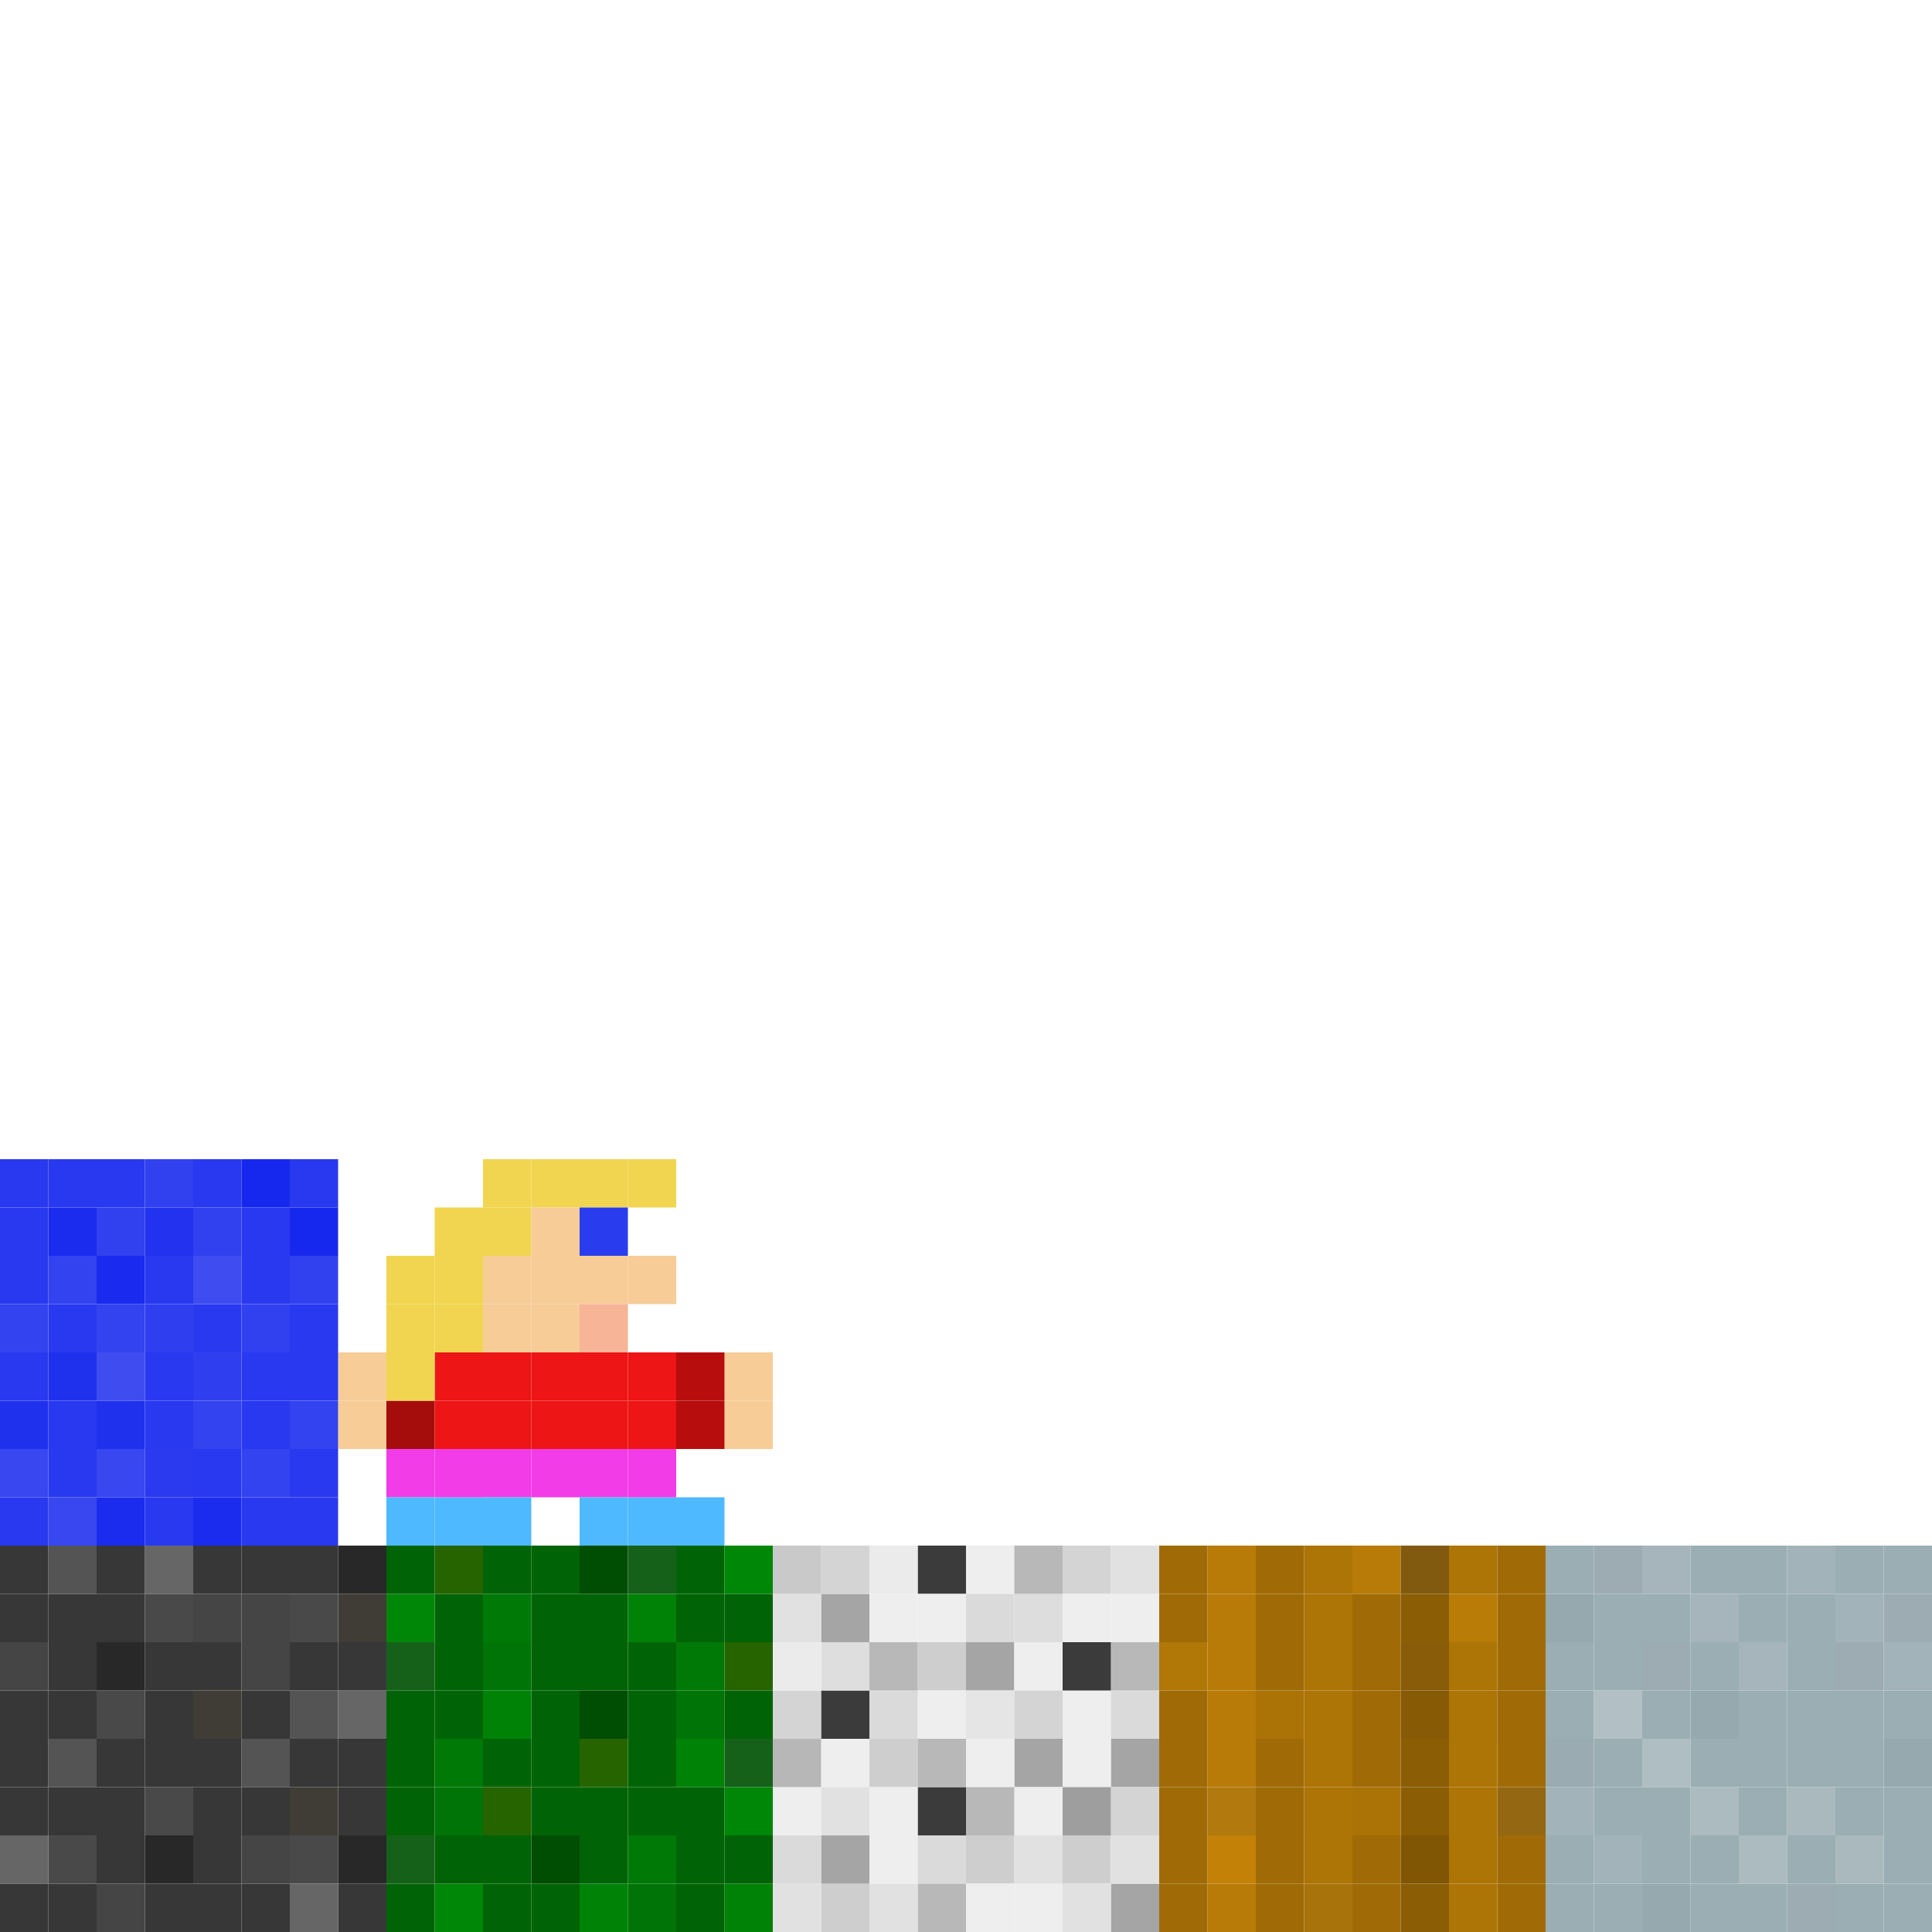 <?xml version="1.0" encoding="UTF-8" standalone="no"?>
<!-- Created with Inkscape (http://www.inkscape.org/) -->

<svg
   xmlns:dc="http://purl.org/dc/elements/1.1/"
   xmlns:cc="http://creativecommons.org/ns#"
   xmlns:rdf="http://www.w3.org/1999/02/22-rdf-syntax-ns#"
   xmlns:svg="http://www.w3.org/2000/svg"
   xmlns="http://www.w3.org/2000/svg"
   xmlns:sodipodi="http://sodipodi.sourceforge.net/DTD/sodipodi-0.dtd"
   xmlns:inkscape="http://www.inkscape.org/namespaces/inkscape"
   width="160"
   height="160"
   id="svg2"
   version="1.1"
   inkscape:version="0.48.4 r9939"
   sodipodi:docname="textures.svg"
   inkscape:export-filename="/home/bdgiffin/czm/textures/textures.png"
   inkscape:export-xdpi="22.5"
   inkscape:export-ydpi="22.5">
  <defs
     id="defs4" />
  <sodipodi:namedview
     id="base"
     pagecolor="#ffffff"
     bordercolor="#666666"
     borderopacity="1.0"
     inkscape:pageopacity="0.0"
     inkscape:pageshadow="2"
     inkscape:zoom="5.6"
     inkscape:cx="93.636133"
     inkscape:cy="54.825269"
     inkscape:document-units="px"
     inkscape:current-layer="layer1"
     showgrid="true"
     inkscape:showpageshadow="false"
     borderlayer="true"
     inkscape:snap-bbox="true"
     inkscape:window-width="1855"
     inkscape:window-height="1056"
     inkscape:window-x="65"
     inkscape:window-y="24"
     inkscape:window-maximized="1">
    <inkscape:grid
       type="xygrid"
       id="grid2985"
       empspacing="5"
       visible="true"
       enabled="true"
       snapvisiblegridlinesonly="true"
       spacingx="4px"
       spacingy="4px"
       dotted="true" />
  </sodipodi:namedview>
  <g
     inkscape:label="Layer 1"
     inkscape:groupmode="layer"
     id="layer1"
     transform="translate(0,-892.362)">
    <rect
       style="fill:#373737;fill-opacity:1;stroke:none"
       id="rect2987"
       width="4"
       height="4"
       x="12"
       y="8"
       transform="translate(0,1020.362)" />
    <rect
       style="fill:#373737;fill-opacity:1;stroke:none"
       id="rect2987-3"
       width="4"
       height="4"
       x="8"
       y="1036.362" />
    <rect
       style="fill:#494949;fill-opacity:1;stroke:none"
       id="rect2987-6"
       width="4"
       height="4"
       x="24"
       y="1044.362" />
    <rect
       style="fill:#373737;fill-opacity:1;stroke:none"
       id="rect2987-7"
       width="4"
       height="4"
       x="16"
       y="1044.362" />
    <rect
       style="fill:#373737;fill-opacity:1;stroke:none"
       id="rect2987-5"
       width="4"
       height="4"
       x="4"
       y="1048.362" />
    <rect
       style="fill:#373737;fill-opacity:1;stroke:none"
       id="rect2987-35"
       width="4"
       height="4"
       x="28"
       y="1036.362" />
    <rect
       style="fill:#373737;fill-opacity:1;stroke:none"
       id="rect2987-35-6"
       width="4"
       height="4"
       x="4"
       y="1024.362" />
    <rect
       style="fill:#545454;fill-opacity:1;stroke:none"
       id="rect2987-35-2"
       width="4"
       height="4"
       x="20"
       y="1036.362" />
    <rect
       style="fill:#494949;fill-opacity:1;stroke:none"
       id="rect2987-35-9"
       width="4"
       height="4"
       x="4"
       y="1044.362" />
    <rect
       style="fill:#373737;fill-opacity:1;stroke:none"
       id="rect2987-35-1"
       width="4"
       height="4"
       x="16"
       y="1028.362" />
    <rect
       style="fill:#373737;fill-opacity:1;stroke:none"
       id="rect2987-35-27"
       width="4"
       height="4"
       x="28"
       y="1048.362" />
    <rect
       style="fill:#494949;fill-opacity:1;stroke:none"
       id="rect2987-35-0"
       width="4"
       height="4"
       x="12"
       y="1040.362" />
    <rect
       style="fill:#666666;fill-opacity:1;stroke:none"
       id="rect2987-35-0-9"
       width="4"
       height="4"
       x="12"
       y="1020.362" />
    <rect
       style="fill:#373737;fill-opacity:1;stroke:none"
       id="rect2987-35-0-3"
       width="4"
       height="4"
       x="4"
       y="1032.362" />
    <rect
       style="fill:#373737;fill-opacity:1;stroke:none"
       id="rect2987-35-0-0"
       width="4"
       height="4"
       x="16"
       y="1048.362" />
    <rect
       style="fill:#373737;fill-opacity:1;stroke:none"
       id="rect2987-35-0-0-6"
       width="4"
       height="4"
       x="0"
       y="1040.362" />
    <rect
       style="fill:#545454;fill-opacity:1;stroke:none"
       id="rect2987-35-0-0-2"
       width="4"
       height="4"
       x="24"
       y="1032.362" />
    <rect
       style="fill:#373737;fill-opacity:1;stroke:none"
       id="rect2987-35-0-0-61"
       width="4"
       height="4"
       x="16"
       y="1020.362" />
    <rect
       style="fill:#373737;fill-opacity:1;stroke:none"
       id="rect2987-35-0-0-8"
       width="4"
       height="4"
       x="12"
       y="1032.362" />
    <rect
       style="fill:#373737;fill-opacity:1;stroke:none"
       id="rect2987-35-0-0-7"
       width="4"
       height="4"
       x="20"
       y="1040.362" />
    <rect
       style="fill:#373737;fill-opacity:1;stroke:none"
       id="rect2987-35-0-0-9"
       width="4"
       height="4"
       x="16"
       y="1036.362" />
    <rect
       style="fill:#373737;fill-opacity:1;stroke:none"
       id="rect2987-35-0-0-23"
       width="4"
       height="4"
       x="8"
       y="1024.362" />
    <rect
       style="fill:#454545;fill-opacity:1;stroke:none"
       id="rect2987-35-0-0-75"
       width="4"
       height="4"
       x="20"
       y="1024.362" />
    <rect
       style="fill:#403d36;fill-opacity:1;stroke:none"
       id="rect2987-35-0-0-92"
       width="4"
       height="4"
       x="28"
       y="1024.362" />
    <rect
       style="fill:#373737;fill-opacity:1;stroke:none"
       id="rect2987-35-0-0-97"
       width="4"
       height="4"
       x="8"
       y="1044.362" />
    <rect
       style="fill:#545454;fill-opacity:1;stroke:none"
       id="rect2987-35-0-0-612"
       width="4"
       height="4"
       x="4"
       y="1036.362" />
    <rect
       style="fill:#373737;fill-opacity:1;stroke:none"
       id="rect2987-35-0-0-93"
       width="4"
       height="4"
       x="20"
       y="1048.362" />
    <rect
       style="fill:#403d36;fill-opacity:1;stroke:none"
       id="rect2987-35-0-0-94"
       width="4"
       height="4"
       x="16"
       y="1032.362" />
    <rect
       style="fill:#454545;fill-opacity:1;stroke:none"
       id="rect2987-35-0-0-78"
       width="4"
       height="4"
       x="20"
       y="1028.362" />
    <rect
       style="fill:#373737;fill-opacity:1;stroke:none"
       id="rect2987-35-0-0-0"
       width="4"
       height="4"
       x="4"
       y="1028.362" />
    <rect
       style="fill:#494949;fill-opacity:1;stroke:none"
       id="rect2987-35-0-0-36"
       width="4"
       height="4"
       x="12"
       y="1024.362" />
    <rect
       style="fill:#373737;fill-opacity:1;stroke:none"
       id="rect2987-35-0-0-1"
       width="4"
       height="4"
       x="8"
       y="1040.362" />
    <rect
       style="fill:#373737;fill-opacity:1;stroke:none"
       id="rect2987-35-0-0-06"
       width="4"
       height="4"
       x="24"
       y="1036.362" />
    <rect
       style="fill:#373737;fill-opacity:1;stroke:none"
       id="rect2987-35-0-0-32"
       width="4"
       height="4"
       x="28"
       y="1040.362" />
    <rect
       style="fill:#373737;fill-opacity:1;stroke:none"
       id="rect2987-35-0-0-32-6"
       width="4"
       height="4"
       x="20"
       y="1032.362" />
    <rect
       style="fill:#373737;fill-opacity:1;stroke:none"
       id="rect2987-35-0-0-32-5"
       width="4"
       height="4"
       x="0"
       y="1032.362" />
    <rect
       style="fill:#373737;fill-opacity:1;stroke:none"
       id="rect2987-35-0-0-32-4"
       width="4"
       height="4"
       x="24"
       y="1020.362" />
    <rect
       style="fill:#545454;fill-opacity:1;stroke:none"
       id="rect2987-35-0-0-32-7"
       width="4"
       height="4"
       x="4"
       y="1020.362" />
    <rect
       style="fill:#454545;fill-opacity:1;stroke:none"
       id="rect2987-35-0-0-32-65"
       width="4"
       height="4"
       x="16"
       y="1024.362" />
    <rect
       style="fill:#494949;fill-opacity:1;stroke:none"
       id="rect2987-35-0-0-32-65-6"
       width="4"
       height="4"
       x="8"
       y="1032.362" />
    <rect
       style="fill:#282828;fill-opacity:1;stroke:none"
       id="rect2987-35-0-0-32-65-9"
       width="4"
       height="4"
       x="12"
       y="1044.362" />
    <rect
       style="fill:#666666;fill-opacity:1;stroke:none"
       id="rect2987-35-0-0-32-65-3"
       width="4"
       height="4"
       x="28"
       y="1032.362" />
    <rect
       style="fill:#666666;fill-opacity:1;stroke:none"
       id="rect2987-35-0-0-32-65-7"
       width="4"
       height="4"
       x="0"
       y="1044.362" />
    <rect
       style="fill:#373737;fill-opacity:1;stroke:none"
       id="rect2987-35-0-0-32-65-4"
       width="4"
       height="4"
       x="12"
       y="1048.362" />
    <rect
       style="fill:#373737;fill-opacity:1;stroke:none"
       id="rect2987-35-0-0-32-65-4-5"
       width="4"
       height="4"
       x="20"
       y="1020.362" />
    <rect
       style="fill:#282828;fill-opacity:1;stroke:none"
       id="rect2987-35-0-0-32-65-4-2"
       width="4"
       height="4"
       x="8"
       y="1028.362" />
    <rect
       style="fill:#373737;fill-opacity:1;stroke:none"
       id="rect2987-35-0-0-32-65-4-54"
       width="4"
       height="4"
       x="16"
       y="1040.362" />
    <rect
       style="fill:#373737;fill-opacity:1;stroke:none"
       id="rect2987-35-0-0-32-65-4-7"
       width="4"
       height="4"
       x="28"
       y="1028.362" />
    <rect
       style="fill:#373737;fill-opacity:1;stroke:none"
       id="rect2987-35-0-0-32-65-4-4"
       width="4"
       height="4"
       x="12"
       y="1036.362" />
    <rect
       style="fill:#373737;fill-opacity:1;stroke:none"
       id="rect2987-35-0-0-32-65-4-43"
       width="4"
       height="4"
       x="0"
       y="1036.362" />
    <rect
       style="fill:#373737;fill-opacity:1;stroke:none"
       id="rect2987-35-0-0-32-65-4-43-0"
       width="4"
       height="4"
       x="0"
       y="1024.362" />
    <rect
       style="fill:#282828;fill-opacity:1;stroke:none"
       id="rect2987-35-0-0-32-65-4-43-0-7"
       width="4"
       height="4"
       x="28"
       y="1020.362" />
    <rect
       style="fill:#454545;fill-opacity:1;stroke:none"
       id="rect2987-35-0-0-32-65-4-43-0-8"
       width="4"
       height="4"
       x="20"
       y="1044.362" />
    <rect
       style="fill:#666666;fill-opacity:1;stroke:none"
       id="rect2987-35-0-0-32-65-4-43-0-6"
       width="4"
       height="4"
       x="24"
       y="1048.362" />
    <rect
       style="fill:#282828;fill-opacity:1;stroke:none"
       id="rect2987-35-0-0-32-65-4-43-0-88"
       width="4"
       height="4"
       x="28"
       y="1044.362" />
    <rect
       style="fill:#454545;fill-opacity:1;stroke:none"
       id="rect2987-35-0-0-32-65-4-43-0-4"
       width="4"
       height="4"
       x="8"
       y="1048.362" />
    <rect
       style="fill:#373737;fill-opacity:1;stroke:none"
       id="rect2987-35-0-0-32-65-4-43-0-3"
       width="4"
       height="4"
       x="4"
       y="1040.362" />
    <rect
       style="fill:#373737;fill-opacity:1;stroke:none"
       id="rect2987-35-0-0-32-65-4-43-0-1"
       width="4"
       height="4"
       x="0"
       y="1048.362" />
    <rect
       style="fill:#403d36;fill-opacity:1;stroke:none"
       id="rect2987-35-0-0-32-65-4-43-0-49"
       width="4"
       height="4"
       x="24"
       y="1040.362" />
    <rect
       style="fill:#373737;fill-opacity:1;stroke:none"
       id="rect2987-35-0-0-32-65-4-43-0-49-2"
       width="4"
       height="4"
       x="0"
       y="1020.362" />
    <rect
       style="fill:#373737;fill-opacity:1;stroke:none"
       id="rect2987-35-0-0-32-65-4-43-0-49-2-0"
       width="4"
       height="4"
       x="8"
       y="1020.362" />
    <rect
       style="fill:#454545;fill-opacity:1;stroke:none"
       id="rect2987-35-0-0-32-65-4-43-0-49-2-0-6"
       width="4"
       height="4"
       x="0"
       y="1028.362" />
    <rect
       style="fill:#373737;fill-opacity:1;stroke:none"
       id="rect2987-35-0-6"
       width="4"
       height="4"
       x="24"
       y="1028.362" />
    <rect
       style="fill:#494949;fill-opacity:1;stroke:none"
       id="rect2987-35-0-0-3"
       width="4"
       height="4"
       x="24"
       y="1024.362" />
    <rect
       style="fill:#006406;fill-opacity:1;stroke:none"
       id="rect2987-36"
       width="4"
       height="4"
       x="44"
       y="1028.362" />
    <rect
       style="fill:#006406;fill-opacity:1;stroke:none"
       id="rect2987-3-7"
       width="4"
       height="4"
       x="40"
       y="1036.362" />
    <rect
       style="fill:#006406;fill-opacity:1;stroke:none"
       id="rect2987-6-5"
       width="4"
       height="4"
       x="56"
       y="1044.362" />
    <rect
       style="fill:#006406;fill-opacity:1;stroke:none"
       id="rect2987-7-3"
       width="4"
       height="4"
       x="48"
       y="1044.362" />
    <rect
       style="fill:#008708;fill-opacity:1;stroke:none"
       id="rect2987-5-5"
       width="4"
       height="4"
       x="36"
       y="1048.362" />
    <rect
       style="fill:#16611a;fill-opacity:1;stroke:none"
       id="rect2987-35-62"
       width="4"
       height="4"
       x="60"
       y="1036.362" />
    <rect
       style="fill:#006406;fill-opacity:1;stroke:none"
       id="rect2987-35-6-9"
       width="4"
       height="4"
       x="36"
       y="1024.362" />
    <rect
       style="fill:#006406;fill-opacity:1;stroke:none"
       id="rect2987-35-2-1"
       width="4"
       height="4"
       x="52"
       y="1036.362" />
    <rect
       style="fill:#006406;fill-opacity:1;stroke:none"
       id="rect2987-35-9-2"
       width="4"
       height="4"
       x="36"
       y="1044.362" />
    <rect
       style="fill:#006406;fill-opacity:1;stroke:none"
       id="rect2987-35-1-7"
       width="4"
       height="4"
       x="48"
       y="1028.362" />
    <rect
       style="fill:#008207;fill-opacity:1;stroke:none"
       id="rect2987-35-27-0"
       width="4"
       height="4"
       x="60"
       y="1048.362" />
    <rect
       style="fill:#006406;fill-opacity:1;stroke:none"
       id="rect2987-35-0-93"
       width="4"
       height="4"
       x="44"
       y="1040.362" />
    <rect
       style="fill:#006406;fill-opacity:1;stroke:none"
       id="rect2987-35-0-9-6"
       width="4"
       height="4"
       x="44"
       y="1020.362" />
    <rect
       style="fill:#006406;fill-opacity:1;stroke:none"
       id="rect2987-35-0-3-0"
       width="4"
       height="4"
       x="36"
       y="1032.362" />
    <rect
       style="fill:#008207;fill-opacity:1;stroke:none"
       id="rect2987-35-0-0-62"
       width="4"
       height="4"
       x="48"
       y="1048.362" />
    <rect
       style="fill:#006406;fill-opacity:1;stroke:none"
       id="rect2987-35-0-0-6-6"
       width="4"
       height="4"
       x="32"
       y="1040.362" />
    <rect
       style="fill:#007406;fill-opacity:1;stroke:none"
       id="rect2987-35-0-0-2-1"
       width="4"
       height="4"
       x="56"
       y="1032.362" />
    <rect
       style="fill:#004d04;fill-opacity:1;stroke:none"
       id="rect2987-35-0-0-61-8"
       width="4"
       height="4"
       x="48"
       y="1020.362" />
    <rect
       style="fill:#006406;fill-opacity:1;stroke:none"
       id="rect2987-35-0-0-8-7"
       width="4"
       height="4"
       x="44"
       y="1032.362" />
    <rect
       style="fill:#006406;fill-opacity:1;stroke:none"
       id="rect2987-35-0-0-7-9"
       width="4"
       height="4"
       x="52"
       y="1040.362" />
    <rect
       style="fill:#266400;fill-opacity:1;stroke:none"
       id="rect2987-35-0-0-9-2"
       width="4"
       height="4"
       x="48"
       y="1036.362" />
    <rect
       style="fill:#007907;fill-opacity:1;stroke:none"
       id="rect2987-35-0-0-23-0"
       width="4"
       height="4"
       x="40"
       y="1024.362" />
    <rect
       style="fill:#008207;fill-opacity:1;stroke:none"
       id="rect2987-35-0-0-75-2"
       width="4"
       height="4"
       x="52"
       y="1024.362" />
    <rect
       style="fill:#006406;fill-opacity:1;stroke:none"
       id="rect2987-35-0-0-92-3"
       width="4"
       height="4"
       x="60"
       y="1024.362" />
    <rect
       style="fill:#006406;fill-opacity:1;stroke:none"
       id="rect2987-35-0-0-97-7"
       width="4"
       height="4"
       x="40"
       y="1044.362" />
    <rect
       style="fill:#007907;fill-opacity:1;stroke:none"
       id="rect2987-35-0-0-612-5"
       width="4"
       height="4"
       x="36"
       y="1036.362" />
    <rect
       style="fill:#007406;fill-opacity:1;stroke:none"
       id="rect2987-35-0-0-93-9"
       width="4"
       height="4"
       x="52"
       y="1048.362" />
    <rect
       style="fill:#004d04;fill-opacity:1;stroke:none"
       id="rect2987-35-0-0-94-2"
       width="4"
       height="4"
       x="48"
       y="1032.362" />
    <rect
       style="fill:#006406;fill-opacity:1;stroke:none"
       id="rect2987-35-0-0-78-2"
       width="4"
       height="4"
       x="52"
       y="1028.362" />
    <rect
       style="fill:#006406;fill-opacity:1;stroke:none"
       id="rect2987-35-0-0-0-8"
       width="4"
       height="4"
       x="36"
       y="1028.362" />
    <rect
       style="fill:#006406;fill-opacity:1;stroke:none"
       id="rect2987-35-0-0-36-9"
       width="4"
       height="4"
       x="44"
       y="1024.362" />
    <rect
       style="fill:#266400;fill-opacity:1;stroke:none"
       id="rect2987-35-0-0-1-7"
       width="4"
       height="4"
       x="40"
       y="1040.362" />
    <rect
       style="fill:#008207;fill-opacity:1;stroke:none"
       id="rect2987-35-0-0-06-3"
       width="4"
       height="4"
       x="56"
       y="1036.362" />
    <rect
       style="fill:#008708;fill-opacity:1;stroke:none"
       id="rect2987-35-0-0-32-61"
       width="4"
       height="4"
       x="60"
       y="1040.362" />
    <rect
       style="fill:#006406;fill-opacity:1;stroke:none"
       id="rect2987-35-0-0-32-6-2"
       width="4"
       height="4"
       x="52"
       y="1032.362" />
    <rect
       style="fill:#006406;fill-opacity:1;stroke:none"
       id="rect2987-35-0-0-32-5-9"
       width="4"
       height="4"
       x="32"
       y="1032.362" />
    <rect
       style="fill:#006406;fill-opacity:1;stroke:none"
       id="rect2987-35-0-0-32-4-3"
       width="4"
       height="4"
       x="56"
       y="1020.362" />
    <rect
       style="fill:#266400;fill-opacity:1;stroke:none"
       id="rect2987-35-0-0-32-7-1"
       width="4"
       height="4"
       x="36"
       y="1020.362" />
    <rect
       style="fill:#006406;fill-opacity:1;stroke:none"
       id="rect2987-35-0-0-32-65-94"
       width="4"
       height="4"
       x="48"
       y="1024.362" />
    <rect
       style="fill:#008207;fill-opacity:1;stroke:none"
       id="rect2987-35-0-0-32-65-6-7"
       width="4"
       height="4"
       x="40"
       y="1032.362" />
    <rect
       style="fill:#004d04;fill-opacity:1;stroke:none"
       id="rect2987-35-0-0-32-65-9-8"
       width="4"
       height="4"
       x="44"
       y="1044.362" />
    <rect
       style="fill:#006406;fill-opacity:1;stroke:none"
       id="rect2987-35-0-0-32-65-3-4"
       width="4"
       height="4"
       x="60"
       y="1032.362" />
    <rect
       style="fill:#16611a;fill-opacity:1;stroke:none"
       id="rect2987-35-0-0-32-65-7-5"
       width="4"
       height="4"
       x="32"
       y="1044.362" />
    <rect
       style="fill:#006406;fill-opacity:1;stroke:none"
       id="rect2987-35-0-0-32-65-4-0"
       width="4"
       height="4"
       x="44"
       y="1048.362" />
    <rect
       style="fill:#16611a;fill-opacity:1;stroke:none"
       id="rect2987-35-0-0-32-65-4-5-3"
       width="4"
       height="4"
       x="52"
       y="1020.362" />
    <rect
       style="fill:#007406;fill-opacity:1;stroke:none"
       id="rect2987-35-0-0-32-65-4-2-6"
       width="4"
       height="4"
       x="40"
       y="1028.362" />
    <rect
       style="fill:#006406;fill-opacity:1;stroke:none"
       id="rect2987-35-0-0-32-65-4-54-1"
       width="4"
       height="4"
       x="48"
       y="1040.362" />
    <rect
       style="fill:#266400;fill-opacity:1;stroke:none"
       id="rect2987-35-0-0-32-65-4-7-0"
       width="4"
       height="4"
       x="60"
       y="1028.362" />
    <rect
       style="fill:#006406;fill-opacity:1;stroke:none"
       id="rect2987-35-0-0-32-65-4-4-6"
       width="4"
       height="4"
       x="44"
       y="1036.362" />
    <rect
       style="fill:#006406;fill-opacity:1;stroke:none"
       id="rect2987-35-0-0-32-65-4-43-3"
       width="4"
       height="4"
       x="32"
       y="1036.362" />
    <rect
       style="fill:#008708;fill-opacity:1;stroke:none"
       id="rect2987-35-0-0-32-65-4-43-0-2"
       width="4"
       height="4"
       x="32"
       y="1024.362" />
    <rect
       style="fill:#008708;fill-opacity:1;stroke:none"
       id="rect2987-35-0-0-32-65-4-43-0-7-0"
       width="4"
       height="4"
       x="60"
       y="1020.362" />
    <rect
       style="fill:#007907;fill-opacity:1;stroke:none"
       id="rect2987-35-0-0-32-65-4-43-0-8-6"
       width="4"
       height="4"
       x="52"
       y="1044.362" />
    <rect
       style="fill:#006406;fill-opacity:1;stroke:none"
       id="rect2987-35-0-0-32-65-4-43-0-6-1"
       width="4"
       height="4"
       x="56"
       y="1048.362" />
    <rect
       style="fill:#006406;fill-opacity:1;stroke:none"
       id="rect2987-35-0-0-32-65-4-43-0-88-5"
       width="4"
       height="4"
       x="60"
       y="1044.362" />
    <rect
       style="fill:#006406;fill-opacity:1;stroke:none"
       id="rect2987-35-0-0-32-65-4-43-0-4-5"
       width="4"
       height="4"
       x="40"
       y="1048.362" />
    <rect
       style="fill:#007406;fill-opacity:1;stroke:none"
       id="rect2987-35-0-0-32-65-4-43-0-3-4"
       width="4"
       height="4"
       x="36"
       y="1040.362" />
    <rect
       style="fill:#006406;fill-opacity:1;stroke:none"
       id="rect2987-35-0-0-32-65-4-43-0-1-7"
       width="4"
       height="4"
       x="32"
       y="1048.362" />
    <rect
       style="fill:#006406;fill-opacity:1;stroke:none"
       id="rect2987-35-0-0-32-65-4-43-0-49-6"
       width="4"
       height="4"
       x="56"
       y="1040.362" />
    <rect
       style="fill:#006406;fill-opacity:1;stroke:none"
       id="rect2987-35-0-0-32-65-4-43-0-49-2-5"
       width="4"
       height="4"
       x="32"
       y="1020.362" />
    <rect
       style="fill:#006406;fill-opacity:1;stroke:none"
       id="rect2987-35-0-0-32-65-4-43-0-49-2-0-69"
       width="4"
       height="4"
       x="40"
       y="1020.362" />
    <rect
       style="fill:#16611a;fill-opacity:1;stroke:none"
       id="rect2987-35-0-0-32-65-4-43-0-49-2-0-6-3"
       width="4"
       height="4"
       x="32"
       y="1028.362" />
    <rect
       style="fill:#007907;fill-opacity:1;stroke:none"
       id="rect2987-35-0-6-7"
       width="4"
       height="4"
       x="56"
       y="1028.362" />
    <rect
       style="fill:#006406;fill-opacity:1;stroke:none"
       id="rect2987-35-0-0-3-4"
       width="4"
       height="4"
       x="56"
       y="1024.362" />
    <rect
       style="fill:#cecece;fill-opacity:1;stroke:none"
       id="rect2987-52"
       width="4"
       height="4"
       x="76"
       y="1028.362" />
    <rect
       style="fill:#cecece;fill-opacity:1;stroke:none"
       id="rect2987-3-5"
       width="4"
       height="4"
       x="72"
       y="1036.362" />
    <rect
       style="fill:#cecece;fill-opacity:1;stroke:none"
       id="rect2987-6-4"
       width="4"
       height="4"
       x="88"
       y="1044.362" />
    <rect
       style="fill:#cecece;fill-opacity:1;stroke:none"
       id="rect2987-7-7"
       width="4"
       height="4"
       x="80"
       y="1044.362" />
    <rect
       style="fill:#cecece;fill-opacity:1;stroke:none"
       id="rect2987-5-4"
       width="4"
       height="4"
       x="68"
       y="1048.362" />
    <rect
       style="fill:#a5a5a5;fill-opacity:1;stroke:none"
       id="rect2987-35-4"
       width="4"
       height="4"
       x="92"
       y="1036.362" />
    <rect
       style="fill:#a5a5a5;fill-opacity:1;stroke:none"
       id="rect2987-35-6-3"
       width="4"
       height="4"
       x="68"
       y="1024.362" />
    <rect
       style="fill:#a5a5a5;fill-opacity:1;stroke:none"
       id="rect2987-35-2-0"
       width="4"
       height="4"
       x="84"
       y="1036.362" />
    <rect
       style="fill:#a5a5a5;fill-opacity:1;stroke:none"
       id="rect2987-35-9-7"
       width="4"
       height="4"
       x="68"
       y="1044.362" />
    <rect
       style="fill:#a5a5a5;fill-opacity:1;stroke:none"
       id="rect2987-35-1-8"
       width="4"
       height="4"
       x="80"
       y="1028.362" />
    <rect
       style="fill:#a5a5a5;fill-opacity:1;stroke:none"
       id="rect2987-35-27-6"
       width="4"
       height="4"
       x="92"
       y="1048.362" />
    <rect
       style="fill:#3b3b3b;fill-opacity:1;stroke:none"
       id="rect2987-35-0-8"
       width="4"
       height="4"
       x="76"
       y="1040.362" />
    <rect
       style="fill:#3b3b3b;fill-opacity:1;stroke:none"
       id="rect2987-35-0-9-8"
       width="4"
       height="4"
       x="76"
       y="1020.362" />
    <rect
       style="fill:#3b3b3b;fill-opacity:1;stroke:none"
       id="rect2987-35-0-3-4"
       width="4"
       height="4"
       x="68"
       y="1032.362" />
    <rect
       style="fill:#eeeeee;fill-opacity:1;stroke:none"
       id="rect2987-35-0-0-31"
       width="4"
       height="4"
       x="80"
       y="1048.362" />
    <rect
       style="fill:#eeeeee;fill-opacity:1;stroke:none"
       id="rect2987-35-0-0-6-4"
       width="4"
       height="4"
       x="64"
       y="1040.362" />
    <rect
       style="fill:#eeeeee;fill-opacity:1;stroke:none"
       id="rect2987-35-0-0-2-9"
       width="4"
       height="4"
       x="88"
       y="1032.362" />
    <rect
       style="fill:#eeeeee;fill-opacity:1;stroke:none"
       id="rect2987-35-0-0-61-2"
       width="4"
       height="4"
       x="80"
       y="1020.362" />
    <rect
       style="fill:#eeeeee;fill-opacity:1;stroke:none"
       id="rect2987-35-0-0-8-0"
       width="4"
       height="4"
       x="76"
       y="1032.362" />
    <rect
       style="fill:#eeeeee;fill-opacity:1;stroke:none"
       id="rect2987-35-0-0-7-6"
       width="4"
       height="4"
       x="84"
       y="1040.362" />
    <rect
       style="fill:#eeeeee;fill-opacity:1;stroke:none"
       id="rect2987-35-0-0-9-8"
       width="4"
       height="4"
       x="80"
       y="1036.362" />
    <rect
       style="fill:#eeeeee;fill-opacity:1;stroke:none"
       id="rect2987-35-0-0-23-9"
       width="4"
       height="4"
       x="72"
       y="1024.362" />
    <rect
       style="fill:#dddddd;fill-opacity:1;stroke:none"
       id="rect2987-35-0-0-75-26"
       width="4"
       height="4"
       x="84"
       y="1024.362" />
    <rect
       style="fill:#eeeeee;fill-opacity:1;stroke:none"
       id="rect2987-35-0-0-92-6"
       width="4"
       height="4"
       x="92"
       y="1024.362" />
    <rect
       style="fill:#eeeeee;fill-opacity:1;stroke:none"
       id="rect2987-35-0-0-97-4"
       width="4"
       height="4"
       x="72"
       y="1044.362" />
    <rect
       style="fill:#eeeeee;fill-opacity:1;stroke:none"
       id="rect2987-35-0-0-612-9"
       width="4"
       height="4"
       x="68"
       y="1036.362" />
    <rect
       style="fill:#eeeeee;fill-opacity:1;stroke:none"
       id="rect2987-35-0-0-93-5"
       width="4"
       height="4"
       x="84"
       y="1048.362" />
    <rect
       style="fill:#e5e5e5;fill-opacity:1;stroke:none"
       id="rect2987-35-0-0-94-0"
       width="4"
       height="4"
       x="80"
       y="1032.362" />
    <rect
       style="fill:#eeeeee;fill-opacity:1;stroke:none"
       id="rect2987-35-0-0-78-4"
       width="4"
       height="4"
       x="84"
       y="1028.362" />
    <rect
       style="fill:#dedede;fill-opacity:1;stroke:none"
       id="rect2987-35-0-0-0-87"
       width="4"
       height="4"
       x="68"
       y="1028.362" />
    <rect
       style="fill:#eeeeee;fill-opacity:1;stroke:none"
       id="rect2987-35-0-0-36-1"
       width="4"
       height="4"
       x="76"
       y="1024.362" />
    <rect
       style="fill:#eeeeee;fill-opacity:1;stroke:none"
       id="rect2987-35-0-0-1-72"
       width="4"
       height="4"
       x="72"
       y="1040.362" />
    <rect
       style="fill:#eeeeee;fill-opacity:1;stroke:none"
       id="rect2987-35-0-0-06-7"
       width="4"
       height="4"
       x="88"
       y="1036.362" />
    <rect
       style="fill:#d4d4d4;fill-opacity:1;stroke:none"
       id="rect2987-35-0-0-32-2"
       width="4"
       height="4"
       x="92"
       y="1040.362" />
    <rect
       style="fill:#d4d4d4;fill-opacity:1;stroke:none"
       id="rect2987-35-0-0-32-6-26"
       width="4"
       height="4"
       x="84"
       y="1032.362" />
    <rect
       style="fill:#d4d4d4;fill-opacity:1;stroke:none"
       id="rect2987-35-0-0-32-5-1"
       width="4"
       height="4"
       x="64"
       y="1032.362" />
    <rect
       style="fill:#d4d4d4;fill-opacity:1;stroke:none"
       id="rect2987-35-0-0-32-4-0"
       width="4"
       height="4"
       x="88"
       y="1020.362" />
    <rect
       style="fill:#d4d4d4;fill-opacity:1;stroke:none"
       id="rect2987-35-0-0-32-7-6"
       width="4"
       height="4"
       x="68"
       y="1020.362" />
    <rect
       style="fill:#dadada;fill-opacity:1;stroke:none"
       id="rect2987-35-0-0-32-65-1"
       width="4"
       height="4"
       x="80"
       y="1024.362" />
    <rect
       style="fill:#dadada;fill-opacity:1;stroke:none"
       id="rect2987-35-0-0-32-65-6-5"
       width="4"
       height="4"
       x="72"
       y="1032.362" />
    <rect
       style="fill:#dadada;fill-opacity:1;stroke:none"
       id="rect2987-35-0-0-32-65-9-9"
       width="4"
       height="4"
       x="76"
       y="1044.362" />
    <rect
       style="fill:#dadada;fill-opacity:1;stroke:none"
       id="rect2987-35-0-0-32-65-3-49"
       width="4"
       height="4"
       x="92"
       y="1032.362" />
    <rect
       style="fill:#dadada;fill-opacity:1;stroke:none"
       id="rect2987-35-0-0-32-65-7-0"
       width="4"
       height="4"
       x="64"
       y="1044.362" />
    <rect
       style="fill:#b8b8b8;fill-opacity:1;stroke:none"
       id="rect2987-35-0-0-32-65-4-9"
       width="4"
       height="4"
       x="76"
       y="1048.362" />
    <rect
       style="fill:#b8b8b8;fill-opacity:1;stroke:none"
       id="rect2987-35-0-0-32-65-4-5-1"
       width="4"
       height="4"
       x="84"
       y="1020.362" />
    <rect
       style="fill:#b8b8b8;fill-opacity:1;stroke:none"
       id="rect2987-35-0-0-32-65-4-2-7"
       width="4"
       height="4"
       x="72"
       y="1028.362" />
    <rect
       style="fill:#b8b8b8;fill-opacity:1;stroke:none"
       id="rect2987-35-0-0-32-65-4-54-7"
       width="4"
       height="4"
       x="80"
       y="1040.362" />
    <rect
       style="fill:#b8b8b8;fill-opacity:1;stroke:none"
       id="rect2987-35-0-0-32-65-4-7-1"
       width="4"
       height="4"
       x="92"
       y="1028.362" />
    <rect
       style="fill:#b8b8b8;fill-opacity:1;stroke:none"
       id="rect2987-35-0-0-32-65-4-4-1"
       width="4"
       height="4"
       x="76"
       y="1036.362" />
    <rect
       style="fill:#b7b7b7;fill-opacity:1;stroke:none"
       id="rect2987-35-0-0-32-65-4-43-5"
       width="4"
       height="4"
       x="64"
       y="1036.362" />
    <rect
       style="fill:#e1e1e1;fill-opacity:1;stroke:none"
       id="rect2987-35-0-0-32-65-4-43-0-9"
       width="4"
       height="4"
       x="64"
       y="1024.362" />
    <rect
       style="fill:#e1e1e1;fill-opacity:1;stroke:none"
       id="rect2987-35-0-0-32-65-4-43-0-7-7"
       width="4"
       height="4"
       x="92"
       y="1020.362" />
    <rect
       style="fill:#e1e1e1;fill-opacity:1;stroke:none"
       id="rect2987-35-0-0-32-65-4-43-0-8-7"
       width="4"
       height="4"
       x="84"
       y="1044.362" />
    <rect
       style="fill:#e1e1e1;fill-opacity:1;stroke:none"
       id="rect2987-35-0-0-32-65-4-43-0-6-6"
       width="4"
       height="4"
       x="88"
       y="1048.362" />
    <rect
       style="fill:#e1e1e1;fill-opacity:1;stroke:none"
       id="rect2987-35-0-0-32-65-4-43-0-88-7"
       width="4"
       height="4"
       x="92"
       y="1044.362" />
    <rect
       style="fill:#e1e1e1;fill-opacity:1;stroke:none"
       id="rect2987-35-0-0-32-65-4-43-0-4-3"
       width="4"
       height="4"
       x="72"
       y="1048.362" />
    <rect
       style="fill:#e1e1e1;fill-opacity:1;stroke:none"
       id="rect2987-35-0-0-32-65-4-43-0-3-6"
       width="4"
       height="4"
       x="68"
       y="1040.362" />
    <rect
       style="fill:#e1e1e1;fill-opacity:1;stroke:none"
       id="rect2987-35-0-0-32-65-4-43-0-1-5"
       width="4"
       height="4"
       x="64"
       y="1048.362" />
    <rect
       style="fill:#9e9e9e;fill-opacity:1;stroke:none"
       id="rect2987-35-0-0-32-65-4-43-0-49-63"
       width="4"
       height="4"
       x="88"
       y="1040.362" />
    <rect
       style="fill:#c9c9c9;fill-opacity:1;stroke:none"
       id="rect2987-35-0-0-32-65-4-43-0-49-2-9"
       width="4"
       height="4"
       x="64"
       y="1020.362" />
    <rect
       style="fill:#ebebeb;fill-opacity:1;stroke:none"
       id="rect2987-35-0-0-32-65-4-43-0-49-2-0-4"
       width="4"
       height="4"
       x="72"
       y="1020.362" />
    <rect
       style="fill:#ebebeb;fill-opacity:1;stroke:none"
       id="rect2987-35-0-0-32-65-4-43-0-49-2-0-6-8"
       width="4"
       height="4"
       x="64"
       y="1028.362" />
    <rect
       style="fill:#3b3b3b;fill-opacity:1;stroke:none"
       id="rect2987-35-0-6-1"
       width="4"
       height="4"
       x="88"
       y="1028.362" />
    <rect
       style="fill:#eeeeee;fill-opacity:1;stroke:none"
       id="rect2987-35-0-0-3-2"
       width="4"
       height="4"
       x="88"
       y="1024.362" />
    <rect
       style="fill:#ad7406;fill-opacity:1;stroke:none"
       id="rect2987-9"
       width="4"
       height="4"
       x="108"
       y="1028.362" />
    <rect
       style="fill:#a06b06;fill-opacity:1;stroke:none"
       id="rect2987-3-3"
       width="4"
       height="4"
       x="104"
       y="1036.362" />
    <rect
       style="fill:#ad7406;fill-opacity:1;stroke:none"
       id="rect2987-6-9"
       width="4"
       height="4"
       x="120"
       y="1044.362" />
    <rect
       style="fill:#a06b06;fill-opacity:1;stroke:none"
       id="rect2987-7-0"
       width="4"
       height="4"
       x="112"
       y="1044.362" />
    <rect
       style="fill:#b87b07;fill-opacity:1;stroke:none"
       id="rect2987-5-8"
       width="4"
       height="4"
       x="100"
       y="1048.362" />
    <rect
       style="fill:#a06b06;fill-opacity:1;stroke:none"
       id="rect2987-35-8"
       width="4"
       height="4"
       x="124"
       y="1036.362" />
    <rect
       style="fill:#b87b07;fill-opacity:1;stroke:none"
       id="rect2987-35-6-5"
       width="4"
       height="4"
       x="100"
       y="1024.362" />
    <rect
       style="fill:#8b5d05;fill-opacity:1;stroke:none"
       id="rect2987-35-2-09"
       width="4"
       height="4"
       x="116"
       y="1036.362" />
    <rect
       style="fill:#c38207;fill-opacity:1;stroke:none"
       id="rect2987-35-9-6"
       width="4"
       height="4"
       x="100"
       y="1044.362" />
    <rect
       style="fill:#a06b06;fill-opacity:1;stroke:none"
       id="rect2987-35-1-3"
       width="4"
       height="4"
       x="112"
       y="1028.362" />
    <rect
       style="fill:#a06b06;fill-opacity:1;stroke:none"
       id="rect2987-35-27-8"
       width="4"
       height="4"
       x="124"
       y="1048.362" />
    <rect
       style="fill:#ad7406;fill-opacity:1;stroke:none"
       id="rect2987-35-0-5"
       width="4"
       height="4"
       x="108"
       y="1040.362" />
    <rect
       style="fill:#ad7406;fill-opacity:1;stroke:none"
       id="rect2987-35-0-9-61"
       width="4"
       height="4"
       x="108"
       y="1020.362" />
    <rect
       style="fill:#b87b07;fill-opacity:1;stroke:none"
       id="rect2987-35-0-3-1"
       width="4"
       height="4"
       x="100"
       y="1032.362" />
    <rect
       style="fill:#a06b06;fill-opacity:1;stroke:none"
       id="rect2987-35-0-0-5"
       width="4"
       height="4"
       x="112"
       y="1048.362" />
    <rect
       style="fill:#a06b06;fill-opacity:1;stroke:none"
       id="rect2987-35-0-0-6-9"
       width="4"
       height="4"
       x="96"
       y="1040.362" />
    <rect
       style="fill:#ad7406;fill-opacity:1;stroke:none"
       id="rect2987-35-0-0-2-8"
       width="4"
       height="4"
       x="120"
       y="1032.362" />
    <rect
       style="fill:#b87b07;fill-opacity:1;stroke:none"
       id="rect2987-35-0-0-61-4"
       width="4"
       height="4"
       x="112"
       y="1020.362" />
    <rect
       style="fill:#ad7406;fill-opacity:1;stroke:none"
       id="rect2987-35-0-0-8-8"
       width="4"
       height="4"
       x="108"
       y="1032.362" />
    <rect
       style="fill:#8b5d05;fill-opacity:1;stroke:none"
       id="rect2987-35-0-0-7-1"
       width="4"
       height="4"
       x="116"
       y="1040.362" />
    <rect
       style="fill:#a06b06;fill-opacity:1;stroke:none"
       id="rect2987-35-0-0-9-0"
       width="4"
       height="4"
       x="112"
       y="1036.362" />
    <rect
       style="fill:#a06b06;fill-opacity:1;stroke:none"
       id="rect2987-35-0-0-23-3"
       width="4"
       height="4"
       x="104"
       y="1024.362" />
    <rect
       style="fill:#8b5d05;fill-opacity:1;stroke:none"
       id="rect2987-35-0-0-75-0"
       width="4"
       height="4"
       x="116"
       y="1024.362" />
    <rect
       style="fill:#a06b06;fill-opacity:1;stroke:none"
       id="rect2987-35-0-0-92-4"
       width="4"
       height="4"
       x="124"
       y="1024.362" />
    <rect
       style="fill:#a06b06;fill-opacity:1;stroke:none"
       id="rect2987-35-0-0-97-44"
       width="4"
       height="4"
       x="104"
       y="1044.362" />
    <rect
       style="fill:#b87b07;fill-opacity:1;stroke:none"
       id="rect2987-35-0-0-612-4"
       width="4"
       height="4"
       x="100"
       y="1036.362" />
    <rect
       style="fill:#8b5d05;fill-opacity:1;stroke:none"
       id="rect2987-35-0-0-93-7"
       width="4"
       height="4"
       x="116"
       y="1048.362" />
    <rect
       style="fill:#a06b06;fill-opacity:1;stroke:none"
       id="rect2987-35-0-0-94-6"
       width="4"
       height="4"
       x="112"
       y="1032.362" />
    <rect
       style="fill:#885c08;fill-opacity:1;stroke:none"
       id="rect2987-35-0-0-78-3"
       width="4"
       height="4"
       x="116"
       y="1028.362" />
    <rect
       style="fill:#b87b07;fill-opacity:1;stroke:none"
       id="rect2987-35-0-0-0-1"
       width="4"
       height="4"
       x="100"
       y="1028.362" />
    <rect
       style="fill:#ad7406;fill-opacity:1;stroke:none"
       id="rect2987-35-0-0-36-7"
       width="4"
       height="4"
       x="108"
       y="1024.362" />
    <rect
       style="fill:#a06b06;fill-opacity:1;stroke:none"
       id="rect2987-35-0-0-1-5"
       width="4"
       height="4"
       x="104"
       y="1040.362" />
    <rect
       style="fill:#ad7406;fill-opacity:1;stroke:none"
       id="rect2987-35-0-0-06-9"
       width="4"
       height="4"
       x="120"
       y="1036.362" />
    <rect
       style="fill:#946712;fill-opacity:1;stroke:none"
       id="rect2987-35-0-0-32-62"
       width="4"
       height="4"
       x="124"
       y="1040.362" />
    <rect
       style="fill:#875a05;fill-opacity:1;stroke:none"
       id="rect2987-35-0-0-32-6-1"
       width="4"
       height="4"
       x="116"
       y="1032.362" />
    <rect
       style="fill:#a06b06;fill-opacity:1;stroke:none"
       id="rect2987-35-0-0-32-5-7"
       width="4"
       height="4"
       x="96"
       y="1032.362" />
    <rect
       style="fill:#ad7406;fill-opacity:1;stroke:none"
       id="rect2987-35-0-0-32-4-8"
       width="4"
       height="4"
       x="120"
       y="1020.362" />
    <rect
       style="fill:#b87b07;fill-opacity:1;stroke:none"
       id="rect2987-35-0-0-32-7-5"
       width="4"
       height="4"
       x="100"
       y="1020.362" />
    <rect
       style="fill:#a06b06;fill-opacity:1;stroke:none"
       id="rect2987-35-0-0-32-65-74"
       width="4"
       height="4"
       x="112"
       y="1024.362" />
    <rect
       style="fill:#ab7206;fill-opacity:1;stroke:none"
       id="rect2987-35-0-0-32-65-6-1"
       width="4"
       height="4"
       x="104"
       y="1032.362" />
    <rect
       style="fill:#ad7406;fill-opacity:1;stroke:none"
       id="rect2987-35-0-0-32-65-9-85"
       width="4"
       height="4"
       x="108"
       y="1044.362" />
    <rect
       style="fill:#a06b06;fill-opacity:1;stroke:none"
       id="rect2987-35-0-0-32-65-3-9"
       width="4"
       height="4"
       x="124"
       y="1032.362" />
    <rect
       style="fill:#a06b06;fill-opacity:1;stroke:none"
       id="rect2987-35-0-0-32-65-7-7"
       width="4"
       height="4"
       x="96"
       y="1044.362" />
    <rect
       style="fill:#a8730b;fill-opacity:1;stroke:none"
       id="rect2987-35-0-0-32-65-4-53"
       width="4"
       height="4"
       x="108"
       y="1048.362" />
    <rect
       style="fill:#815a0f;fill-opacity:1;stroke:none"
       id="rect2987-35-0-0-32-65-4-5-8"
       width="4"
       height="4"
       x="116"
       y="1020.362" />
    <rect
       style="fill:#a06b06;fill-opacity:1;stroke:none"
       id="rect2987-35-0-0-32-65-4-2-8"
       width="4"
       height="4"
       x="104"
       y="1028.362" />
    <rect
       style="fill:#ab7206;fill-opacity:1;stroke:none"
       id="rect2987-35-0-0-32-65-4-54-3"
       width="4"
       height="4"
       x="112"
       y="1040.362" />
    <rect
       style="fill:#a06b06;fill-opacity:1;stroke:none"
       id="rect2987-35-0-0-32-65-4-7-18"
       width="4"
       height="4"
       x="124"
       y="1028.362" />
    <rect
       style="fill:#ad7406;fill-opacity:1;stroke:none"
       id="rect2987-35-0-0-32-65-4-4-9"
       width="4"
       height="4"
       x="108"
       y="1036.362" />
    <rect
       style="fill:#a06b06;fill-opacity:1;stroke:none"
       id="rect2987-35-0-0-32-65-4-43-6"
       width="4"
       height="4"
       x="96"
       y="1036.362" />
    <rect
       style="fill:#a06b06;fill-opacity:1;stroke:none"
       id="rect2987-35-0-0-32-65-4-43-0-43"
       width="4"
       height="4"
       x="96"
       y="1024.362" />
    <rect
       style="fill:#a06b06;fill-opacity:1;stroke:none"
       id="rect2987-35-0-0-32-65-4-43-0-7-3"
       width="4"
       height="4"
       x="124"
       y="1020.362" />
    <rect
       style="fill:#805605;fill-opacity:1;stroke:none"
       id="rect2987-35-0-0-32-65-4-43-0-8-3"
       width="4"
       height="4"
       x="116"
       y="1044.362" />
    <rect
       style="fill:#ad7406;fill-opacity:1;stroke:none"
       id="rect2987-35-0-0-32-65-4-43-0-6-8"
       width="4"
       height="4"
       x="120"
       y="1048.362" />
    <rect
       style="fill:#a06b06;fill-opacity:1;stroke:none"
       id="rect2987-35-0-0-32-65-4-43-0-88-6"
       width="4"
       height="4"
       x="124"
       y="1044.362" />
    <rect
       style="fill:#a06b06;fill-opacity:1;stroke:none"
       id="rect2987-35-0-0-32-65-4-43-0-4-0"
       width="4"
       height="4"
       x="104"
       y="1048.362" />
    <rect
       style="fill:#b1790e;fill-opacity:1;stroke:none"
       id="rect2987-35-0-0-32-65-4-43-0-3-48"
       width="4"
       height="4"
       x="100"
       y="1040.362" />
    <rect
       style="fill:#a06b06;fill-opacity:1;stroke:none"
       id="rect2987-35-0-0-32-65-4-43-0-1-8"
       width="4"
       height="4"
       x="96"
       y="1048.362" />
    <rect
       style="fill:#ad7406;fill-opacity:1;stroke:none"
       id="rect2987-35-0-0-32-65-4-43-0-49-8"
       width="4"
       height="4"
       x="120"
       y="1040.362" />
    <rect
       style="fill:#a06b06;fill-opacity:1;stroke:none"
       id="rect2987-35-0-0-32-65-4-43-0-49-2-97"
       width="4"
       height="4"
       x="96"
       y="1020.362" />
    <rect
       style="fill:#a06b06;fill-opacity:1;stroke:none"
       id="rect2987-35-0-0-32-65-4-43-0-49-2-0-7"
       width="4"
       height="4"
       x="104"
       y="1020.362" />
    <rect
       style="fill:#b17707;fill-opacity:1;stroke:none"
       id="rect2987-35-0-0-32-65-4-43-0-49-2-0-6-6"
       width="4"
       height="4"
       x="96"
       y="1028.362" />
    <rect
       style="fill:#ad7406;fill-opacity:1;stroke:none"
       id="rect2987-35-0-6-4"
       width="4"
       height="4"
       x="120"
       y="1028.362" />
    <rect
       style="fill:#b97c06;fill-opacity:1;stroke:none"
       id="rect2987-35-0-0-3-3"
       width="4"
       height="4"
       x="120"
       y="1024.362" />
    <rect
       style="fill:#9baeb4;fill-opacity:1;stroke:none"
       id="rect2987-0"
       width="4"
       height="4"
       x="140"
       y="1028.362" />
    <rect
       style="fill:#afbec3;fill-opacity:1;stroke:none"
       id="rect2987-3-30"
       width="4"
       height="4"
       x="136"
       y="1036.362" />
    <rect
       style="fill:#a9b9be;fill-opacity:1;stroke:none"
       id="rect2987-6-92"
       width="4"
       height="4"
       x="152"
       y="1044.362" />
    <rect
       style="fill:#abbbc0;fill-opacity:1;stroke:none"
       id="rect2987-7-5"
       width="4"
       height="4"
       x="144"
       y="1044.362" />
    <rect
       style="fill:#9baeb4;fill-opacity:1;stroke:none"
       id="rect2987-5-40"
       width="4"
       height="4"
       x="132"
       y="1048.362" />
    <rect
       style="fill:#95a9af;fill-opacity:1;stroke:none"
       id="rect2987-35-5"
       width="4"
       height="4"
       x="156"
       y="1036.362" />
    <rect
       style="fill:#9baeb4;fill-opacity:1;stroke:none"
       id="rect2987-35-6-94"
       width="4"
       height="4"
       x="132"
       y="1024.362" />
    <rect
       style="fill:#9baeb4;fill-opacity:1;stroke:none"
       id="rect2987-35-2-6"
       width="4"
       height="4"
       x="148"
       y="1036.362" />
    <rect
       style="fill:#a2b4b9;fill-opacity:1;stroke:none"
       id="rect2987-35-9-9"
       width="4"
       height="4"
       x="132"
       y="1044.362" />
    <rect
       style="fill:#a5b5bb;fill-opacity:1;stroke:none"
       id="rect2987-35-1-2"
       width="4"
       height="4"
       x="144"
       y="1028.362" />
    <rect
       style="fill:#9baeb4;fill-opacity:1;stroke:none"
       id="rect2987-35-27-2"
       width="4"
       height="4"
       x="156"
       y="1048.362" />
    <rect
       style="fill:#abbbc0;fill-opacity:1;stroke:none"
       id="rect2987-35-0-4"
       width="4"
       height="4"
       x="140"
       y="1040.362" />
    <rect
       style="fill:#9baeb4;fill-opacity:1;stroke:none"
       id="rect2987-35-0-9-7"
       width="4"
       height="4"
       x="140"
       y="1020.362" />
    <rect
       style="fill:#b2c0c5;fill-opacity:1;stroke:none"
       id="rect2987-35-0-3-7"
       width="4"
       height="4"
       x="132"
       y="1032.362" />
    <rect
       style="fill:#9baeb4;fill-opacity:1;stroke:none"
       id="rect2987-35-0-0-54"
       width="4"
       height="4"
       x="144"
       y="1048.362" />
    <rect
       style="fill:#a2b4b9;fill-opacity:1;stroke:none"
       id="rect2987-35-0-0-6-8"
       width="4"
       height="4"
       x="128"
       y="1040.362" />
    <rect
       style="fill:#9baeb4;fill-opacity:1;stroke:none"
       id="rect2987-35-0-0-2-12"
       width="4"
       height="4"
       x="152"
       y="1032.362" />
    <rect
       style="fill:#9baeb4;fill-opacity:1;stroke:none"
       id="rect2987-35-0-0-61-89"
       width="4"
       height="4"
       x="144"
       y="1020.362" />
    <rect
       style="fill:#95a9af;fill-opacity:1;stroke:none"
       id="rect2987-35-0-0-8-3"
       width="4"
       height="4"
       x="140"
       y="1032.362" />
    <rect
       style="fill:#a9b9be;fill-opacity:1;stroke:none"
       id="rect2987-35-0-0-7-68"
       width="4"
       height="4"
       x="148"
       y="1040.362" />
    <rect
       style="fill:#9baeb4;fill-opacity:1;stroke:none"
       id="rect2987-35-0-0-9-02"
       width="4"
       height="4"
       x="144"
       y="1036.362" />
    <rect
       style="fill:#9baeb4;fill-opacity:1;stroke:none"
       id="rect2987-35-0-0-23-1"
       width="4"
       height="4"
       x="136"
       y="1024.362" />
    <rect
       style="fill:#9baeb4;fill-opacity:1;stroke:none"
       id="rect2987-35-0-0-75-05"
       width="4"
       height="4"
       x="148"
       y="1024.362" />
    <rect
       style="fill:#9dacb2;fill-opacity:1;stroke:none"
       id="rect2987-35-0-0-92-1"
       width="4"
       height="4"
       x="156"
       y="1024.362" />
    <rect
       style="fill:#9baeb4;fill-opacity:1;stroke:none"
       id="rect2987-35-0-0-97-1"
       width="4"
       height="4"
       x="136"
       y="1044.362" />
    <rect
       style="fill:#9baeb4;fill-opacity:1;stroke:none"
       id="rect2987-35-0-0-612-0"
       width="4"
       height="4"
       x="132"
       y="1036.362" />
    <rect
       style="fill:#9dacb2;fill-opacity:1;stroke:none"
       id="rect2987-35-0-0-93-8"
       width="4"
       height="4"
       x="148"
       y="1048.362" />
    <rect
       style="fill:#9baeb4;fill-opacity:1;stroke:none"
       id="rect2987-35-0-0-94-5"
       width="4"
       height="4"
       x="144"
       y="1032.362" />
    <rect
       style="fill:#9baeb4;fill-opacity:1;stroke:none"
       id="rect2987-35-0-0-78-0"
       width="4"
       height="4"
       x="148"
       y="1028.362" />
    <rect
       style="fill:#9baeb4;fill-opacity:1;stroke:none"
       id="rect2987-35-0-0-0-6"
       width="4"
       height="4"
       x="132"
       y="1028.362" />
    <rect
       style="fill:#a5b5bb;fill-opacity:1;stroke:none"
       id="rect2987-35-0-0-36-4"
       width="4"
       height="4"
       x="140"
       y="1024.362" />
    <rect
       style="fill:#9baeb4;fill-opacity:1;stroke:none"
       id="rect2987-35-0-0-1-6"
       width="4"
       height="4"
       x="136"
       y="1040.362" />
    <rect
       style="fill:#9baeb4;fill-opacity:1;stroke:none"
       id="rect2987-35-0-0-06-2"
       width="4"
       height="4"
       x="152"
       y="1036.362" />
    <rect
       style="fill:#9baeb4;fill-opacity:1;stroke:none"
       id="rect2987-35-0-0-32-58"
       width="4"
       height="4"
       x="156"
       y="1040.362" />
    <rect
       style="fill:#9baeb4;fill-opacity:1;stroke:none"
       id="rect2987-35-0-0-32-6-6"
       width="4"
       height="4"
       x="148"
       y="1032.362" />
    <rect
       style="fill:#9baeb4;fill-opacity:1;stroke:none"
       id="rect2987-35-0-0-32-5-2"
       width="4"
       height="4"
       x="128"
       y="1032.362" />
    <rect
       style="fill:#9baeb4;fill-opacity:1;stroke:none"
       id="rect2987-35-0-0-32-4-84"
       width="4"
       height="4"
       x="152"
       y="1020.362" />
    <rect
       style="fill:#9dacb2;fill-opacity:1;stroke:none"
       id="rect2987-35-0-0-32-7-7"
       width="4"
       height="4"
       x="132"
       y="1020.362" />
    <rect
       style="fill:#9baeb4;fill-opacity:1;stroke:none"
       id="rect2987-35-0-0-32-65-2"
       width="4"
       height="4"
       x="144"
       y="1024.362" />
    <rect
       style="fill:#9baeb4;fill-opacity:1;stroke:none"
       id="rect2987-35-0-0-32-65-6-4"
       width="4"
       height="4"
       x="136"
       y="1032.362" />
    <rect
       style="fill:#9baeb4;fill-opacity:1;stroke:none"
       id="rect2987-35-0-0-32-65-9-0"
       width="4"
       height="4"
       x="140"
       y="1044.362" />
    <rect
       style="fill:#9baeb4;fill-opacity:1;stroke:none"
       id="rect2987-35-0-0-32-65-3-6"
       width="4"
       height="4"
       x="156"
       y="1032.362" />
    <rect
       style="fill:#9baeb4;fill-opacity:1;stroke:none"
       id="rect2987-35-0-0-32-65-7-2"
       width="4"
       height="4"
       x="128"
       y="1044.362" />
    <rect
       style="fill:#9baeb4;fill-opacity:1;stroke:none"
       id="rect2987-35-0-0-32-65-4-99"
       width="4"
       height="4"
       x="140"
       y="1048.362" />
    <rect
       style="fill:#a2b4b9;fill-opacity:1;stroke:none"
       id="rect2987-35-0-0-32-65-4-5-0"
       width="4"
       height="4"
       x="148"
       y="1020.362" />
    <rect
       style="fill:#9dacb2;fill-opacity:1;stroke:none"
       id="rect2987-35-0-0-32-65-4-2-81"
       width="4"
       height="4"
       x="136"
       y="1028.362" />
    <rect
       style="fill:#9baeb4;fill-opacity:1;stroke:none"
       id="rect2987-35-0-0-32-65-4-54-31"
       width="4"
       height="4"
       x="144"
       y="1040.362" />
    <rect
       style="fill:#a2b4b9;fill-opacity:1;stroke:none"
       id="rect2987-35-0-0-32-65-4-7-10"
       width="4"
       height="4"
       x="156"
       y="1028.362" />
    <rect
       style="fill:#9baeb4;fill-opacity:1;stroke:none"
       id="rect2987-35-0-0-32-65-4-4-3"
       width="4"
       height="4"
       x="140"
       y="1036.362" />
    <rect
       style="fill:#9babb2;fill-opacity:1;stroke:none"
       id="rect2987-35-0-0-32-65-4-43-4"
       width="4"
       height="4"
       x="128"
       y="1036.362" />
    <rect
       style="fill:#95a9af;fill-opacity:1;stroke:none"
       id="rect2987-35-0-0-32-65-4-43-0-0"
       width="4"
       height="4"
       x="128"
       y="1024.362" />
    <rect
       style="fill:#9baeb4;fill-opacity:1;stroke:none"
       id="rect2987-35-0-0-32-65-4-43-0-7-39"
       width="4"
       height="4"
       x="156"
       y="1020.362" />
    <rect
       style="fill:#9baeb4;fill-opacity:1;stroke:none"
       id="rect2987-35-0-0-32-65-4-43-0-8-1"
       width="4"
       height="4"
       x="148"
       y="1044.362" />
    <rect
       style="fill:#9baeb4;fill-opacity:1;stroke:none"
       id="rect2987-35-0-0-32-65-4-43-0-6-9"
       width="4"
       height="4"
       x="152"
       y="1048.362" />
    <rect
       style="fill:#9baeb4;fill-opacity:1;stroke:none"
       id="rect2987-35-0-0-32-65-4-43-0-88-69"
       width="4"
       height="4"
       x="156"
       y="1044.362" />
    <rect
       style="fill:#95a9af;fill-opacity:1;stroke:none"
       id="rect2987-35-0-0-32-65-4-43-0-4-33"
       width="4"
       height="4"
       x="136"
       y="1048.362" />
    <rect
       style="fill:#9baeb4;fill-opacity:1;stroke:none"
       id="rect2987-35-0-0-32-65-4-43-0-3-8"
       width="4"
       height="4"
       x="132"
       y="1040.362" />
    <rect
       style="fill:#9baeb4;fill-opacity:1;stroke:none"
       id="rect2987-35-0-0-32-65-4-43-0-1-0"
       width="4"
       height="4"
       x="128"
       y="1048.362" />
    <rect
       style="fill:#9baeb4;fill-opacity:1;stroke:none"
       id="rect2987-35-0-0-32-65-4-43-0-49-5"
       width="4"
       height="4"
       x="152"
       y="1040.362" />
    <rect
       style="fill:#9baeb4;fill-opacity:1;stroke:none"
       id="rect2987-35-0-0-32-65-4-43-0-49-2-6"
       width="4"
       height="4"
       x="128"
       y="1020.362" />
    <rect
       style="fill:#a5b5bb;fill-opacity:1;stroke:none"
       id="rect2987-35-0-0-32-65-4-43-0-49-2-0-64"
       width="4"
       height="4"
       x="136"
       y="1020.362" />
    <rect
       style="fill:#9baeb4;fill-opacity:1;stroke:none"
       id="rect2987-35-0-0-32-65-4-43-0-49-2-0-6-0"
       width="4"
       height="4"
       x="128"
       y="1028.362" />
    <rect
       style="fill:#9dacb2;fill-opacity:1;stroke:none"
       id="rect2987-35-0-6-0"
       width="4"
       height="4"
       x="152"
       y="1028.362" />
    <rect
       style="fill:#a2b4b9;fill-opacity:1;stroke:none"
       id="rect2987-35-0-0-3-46"
       width="4"
       height="4"
       x="152"
       y="1024.362" />
    <rect
       style="fill:#2939ef;fill-opacity:1;stroke:none"
       id="rect2987-2"
       width="4"
       height="4"
       x="12"
       y="996.362" />
    <rect
       style="fill:#3f4df0;fill-opacity:1;stroke:none"
       id="rect2987-3-6"
       width="4"
       height="4"
       x="8"
       y="1004.362" />
    <rect
       style="fill:#2939ef;fill-opacity:1;stroke:none"
       id="rect2987-6-7"
       width="4"
       height="4"
       x="24"
       y="1012.362" />
    <rect
       style="fill:#2939ef;fill-opacity:1;stroke:none"
       id="rect2987-7-56"
       width="4"
       height="4"
       x="16"
       y="1012.362" />
    <rect
       style="fill:#3847f0;fill-opacity:1;stroke:none"
       id="rect2987-5-9"
       width="4"
       height="4"
       x="4"
       y="1016.362" />
    <rect
       style="fill:#f7cc97;fill-opacity:1;stroke:none"
       id="rect2987-35-87"
       width="4"
       height="4"
       x="28"
       y="1004.362" />
    <rect
       style="fill:#1c2cee;fill-opacity:1;stroke:none"
       id="rect2987-35-6-2"
       width="4"
       height="4"
       x="4"
       y="992.362" />
    <rect
       style="fill:#2939ef;fill-opacity:1;stroke:none"
       id="rect2987-35-2-8"
       width="4"
       height="4"
       x="20"
       y="1004.362" />
    <rect
       style="fill:#2939ef;fill-opacity:1;stroke:none"
       id="rect2987-35-9-29"
       width="4"
       height="4"
       x="4"
       y="1012.362" />
    <rect
       style="fill:#3f4df0;fill-opacity:1;stroke:none"
       id="rect2987-35-1-9"
       width="4"
       height="4"
       x="16"
       y="996.362" />
    <rect
       style="fill:#2939ef;fill-opacity:1;stroke:none"
       id="rect2987-35-0-2"
       width="4"
       height="4"
       x="12"
       y="1008.362" />
    <rect
       style="fill:#3141f0;fill-opacity:1;stroke:none"
       id="rect2987-35-0-9-76"
       width="4"
       height="4"
       x="12"
       y="988.362" />
    <rect
       style="fill:#2939ef;fill-opacity:1;stroke:none"
       id="rect2987-35-0-3-13"
       width="4"
       height="4"
       x="4"
       y="1000.362" />
    <rect
       style="fill:#1b2cee;fill-opacity:1;stroke:none"
       id="rect2987-35-0-0-21"
       width="4"
       height="4"
       x="16"
       y="1016.362" />
    <rect
       style="fill:#2031ee;fill-opacity:1;stroke:none"
       id="rect2987-35-0-0-6-5"
       width="4"
       height="4"
       x="0"
       y="1008.362" />
    <rect
       style="fill:#2939ef;fill-opacity:1;stroke:none"
       id="rect2987-35-0-0-2-99"
       width="4"
       height="4"
       x="24"
       y="1000.362" />
    <rect
       style="fill:#2939ef;fill-opacity:1;stroke:none"
       id="rect2987-35-0-0-61-1"
       width="4"
       height="4"
       x="16"
       y="988.362" />
    <rect
       style="fill:#2f3fef;fill-opacity:1;stroke:none"
       id="rect2987-35-0-0-8-4"
       width="4"
       height="4"
       x="12"
       y="1000.362" />
    <rect
       style="fill:#2939ef;fill-opacity:1;stroke:none"
       id="rect2987-35-0-0-7-91"
       width="4"
       height="4"
       x="20"
       y="1008.362" />
    <rect
       style="fill:#2f3fef;fill-opacity:1;stroke:none"
       id="rect2987-35-0-0-9-07"
       width="4"
       height="4"
       x="16"
       y="1004.362" />
    <rect
       style="fill:#3141f0;fill-opacity:1;stroke:none"
       id="rect2987-35-0-0-23-5"
       width="4"
       height="4"
       x="8"
       y="992.362" />
    <rect
       style="fill:#2939ef;fill-opacity:1;stroke:none"
       id="rect2987-35-0-0-75-8"
       width="4"
       height="4"
       x="20"
       y="992.362" />
    <rect
       style="fill:#3847f0;fill-opacity:1;stroke:none"
       id="rect2987-35-0-0-97-0"
       width="4"
       height="4"
       x="8"
       y="1012.362" />
    <rect
       style="fill:#2031ee;fill-opacity:1;stroke:none"
       id="rect2987-35-0-0-612-48"
       width="4"
       height="4"
       x="4"
       y="1004.362" />
    <rect
       style="fill:#2939ef;fill-opacity:1;stroke:none"
       id="rect2987-35-0-0-93-0"
       width="4"
       height="4"
       x="20"
       y="1016.362" />
    <rect
       style="fill:#2939ef;fill-opacity:1;stroke:none"
       id="rect2987-35-0-0-94-4"
       width="4"
       height="4"
       x="16"
       y="1000.362" />
    <rect
       style="fill:#2939ef;fill-opacity:1;stroke:none"
       id="rect2987-35-0-0-78-29"
       width="4"
       height="4"
       x="20"
       y="996.362" />
    <rect
       style="fill:#3343f0;fill-opacity:1;stroke:none"
       id="rect2987-35-0-0-0-61"
       width="4"
       height="4"
       x="4"
       y="996.362" />
    <rect
       style="fill:#2232ee;fill-opacity:1;stroke:none"
       id="rect2987-35-0-0-36-0"
       width="4"
       height="4"
       x="12"
       y="992.362" />
    <rect
       style="fill:#2031ee;fill-opacity:1;stroke:none"
       id="rect2987-35-0-0-1-4"
       width="4"
       height="4"
       x="8"
       y="1008.362" />
    <rect
       style="fill:#2939ef;fill-opacity:1;stroke:none"
       id="rect2987-35-0-0-06-22"
       width="4"
       height="4"
       x="24"
       y="1004.362" />
    <rect
       style="fill:#f7cc97;fill-opacity:1;stroke:none"
       id="rect2987-35-0-0-32-20"
       width="4"
       height="4"
       x="28"
       y="1008.362" />
    <rect
       style="fill:#3141f0;fill-opacity:1;stroke:none"
       id="rect2987-35-0-0-32-6-5"
       width="4"
       height="4"
       x="20"
       y="1000.362" />
    <rect
       style="fill:#3343f0;fill-opacity:1;stroke:none"
       id="rect2987-35-0-0-32-5-5"
       width="4"
       height="4"
       x="0"
       y="1000.362" />
    <rect
       style="fill:#2939ef;fill-opacity:1;stroke:none"
       id="rect2987-35-0-0-32-4-2"
       width="4"
       height="4"
       x="24"
       y="988.362" />
    <rect
       style="fill:#2939ef;fill-opacity:1;stroke:none"
       id="rect2987-35-0-0-32-7-9"
       width="4"
       height="4"
       x="4"
       y="988.362" />
    <rect
       style="fill:#3141f0;fill-opacity:1;stroke:none"
       id="rect2987-35-0-0-32-65-0"
       width="4"
       height="4"
       x="16"
       y="992.362" />
    <rect
       style="fill:#3343f0;fill-opacity:1;stroke:none"
       id="rect2987-35-0-0-32-65-6-2"
       width="4"
       height="4"
       x="8"
       y="1000.362" />
    <rect
       style="fill:#2b3aef;fill-opacity:1;stroke:none"
       id="rect2987-35-0-0-32-65-9-83"
       width="4"
       height="4"
       x="12"
       y="1012.362" />
    <rect
       style="fill:#3847f0;fill-opacity:1;stroke:none"
       id="rect2987-35-0-0-32-65-7-04"
       width="4"
       height="4"
       x="0"
       y="1012.362" />
    <rect
       style="fill:#2939ef;fill-opacity:1;stroke:none"
       id="rect2987-35-0-0-32-65-4-09"
       width="4"
       height="4"
       x="12"
       y="1016.362" />
    <rect
       style="fill:#1728ee;fill-opacity:1;stroke:none"
       id="rect2987-35-0-0-32-65-4-5-19"
       width="4"
       height="4"
       x="20"
       y="988.362" />
    <rect
       style="fill:#1a2aee;fill-opacity:1;stroke:none"
       id="rect2987-35-0-0-32-65-4-2-62"
       width="4"
       height="4"
       x="8"
       y="996.362"
       inkscape:export-xdpi="180"
       inkscape:export-ydpi="180"
       inkscape:export-filename="/home/bdgiffin/czm/bitmaps/water.png" />
    <rect
       style="fill:#3343f0;fill-opacity:1;stroke:none"
       id="rect2987-35-0-0-32-65-4-54-5"
       width="4"
       height="4"
       x="16"
       y="1008.362" />
    <rect
       style="fill:#2939ef;fill-opacity:1;stroke:none"
       id="rect2987-35-0-0-32-65-4-4-4"
       width="4"
       height="4"
       x="12"
       y="1004.362" />
    <rect
       style="fill:#2939ef;fill-opacity:1;stroke:none"
       id="rect2987-35-0-0-32-65-4-43-9"
       width="4"
       height="4"
       x="0"
       y="1004.362" />
    <rect
       style="fill:#2939ef;fill-opacity:1;stroke:none"
       id="rect2987-35-0-0-32-65-4-43-0-93"
       width="4"
       height="4"
       x="0"
       y="992.362" />
    <rect
       style="fill:#3343f0;fill-opacity:1;stroke:none"
       id="rect2987-35-0-0-32-65-4-43-0-8-0"
       width="4"
       height="4"
       x="20"
       y="1012.362" />
    <rect
       style="fill:#2939ef;fill-opacity:1;stroke:none"
       id="rect2987-35-0-0-32-65-4-43-0-6-5"
       width="4"
       height="4"
       x="24"
       y="1016.362" />
    <rect
       style="fill:#1b2cee;fill-opacity:1;stroke:none"
       id="rect2987-35-0-0-32-65-4-43-0-4-2"
       width="4"
       height="4"
       x="8"
       y="1016.362" />
    <rect
       style="fill:#2939ef;fill-opacity:1;stroke:none"
       id="rect2987-35-0-0-32-65-4-43-0-3-9"
       width="4"
       height="4"
       x="4"
       y="1008.362" />
    <rect
       style="fill:#2939ef;fill-opacity:1;stroke:none"
       id="rect2987-35-0-0-32-65-4-43-0-1-4"
       width="4"
       height="4"
       x="0"
       y="1016.362" />
    <rect
       style="fill:#3343f0;fill-opacity:1;stroke:none"
       id="rect2987-35-0-0-32-65-4-43-0-49-3"
       width="4"
       height="4"
       x="24"
       y="1008.362" />
    <rect
       style="fill:#2939ef;fill-opacity:1;stroke:none"
       id="rect2987-35-0-0-32-65-4-43-0-49-2-51"
       width="4"
       height="4"
       x="0"
       y="988.362" />
    <rect
       style="fill:#2939ef;fill-opacity:1;stroke:none"
       id="rect2987-35-0-0-32-65-4-43-0-49-2-0-74"
       width="4"
       height="4"
       x="8"
       y="988.362" />
    <rect
       style="fill:#2939ef;fill-opacity:1;stroke:none"
       id="rect2987-35-0-0-32-65-4-43-0-49-2-0-6-31"
       width="4"
       height="4"
       x="0"
       y="996.362" />
    <rect
       style="fill:#3141f0;fill-opacity:1;stroke:none"
       id="rect2987-35-0-6-46"
       width="4"
       height="4"
       x="24"
       y="996.362" />
    <rect
       style="fill:#1728ee;fill-opacity:1;stroke:none"
       id="rect2987-35-0-0-3-9"
       width="4"
       height="4"
       x="24"
       y="992.362" />
    <rect
       style="fill:#f7cc97;fill-opacity:1;stroke:none"
       id="rect2987-2-3"
       width="4"
       height="4"
       x="44"
       y="996.362" />
    <rect
       style="fill:#ed1515;fill-opacity:1;stroke:none"
       id="rect2987-3-6-6"
       width="4"
       height="4"
       x="40"
       y="1004.362" />
    <rect
       style="fill:#f13ce8;fill-opacity:1;stroke:none"
       id="rect2987-7-56-5"
       width="4"
       height="4"
       x="48"
       y="1012.362" />
    <rect
       style="fill:#4eb9ff;fill-opacity:1;stroke:none"
       id="rect2987-5-9-3"
       width="4"
       height="4"
       x="36"
       y="1016.362" />
    <rect
       style="fill:#f7cc97;fill-opacity:1;stroke:none"
       id="rect2987-35-87-5"
       width="4"
       height="4"
       x="60"
       y="1004.362" />
    <rect
       style="fill:#f1d550;fill-opacity:1;stroke:none"
       id="rect2987-35-6-2-6"
       width="4"
       height="4"
       x="36"
       y="992.362" />
    <rect
       style="fill:#ed1515;fill-opacity:1;stroke:none"
       id="rect2987-35-2-8-2"
       width="4"
       height="4"
       x="52"
       y="1004.362" />
    <rect
       style="fill:#f13ce8;fill-opacity:1;stroke:none"
       id="rect2987-35-9-29-9"
       width="4"
       height="4"
       x="36"
       y="1012.362" />
    <rect
       style="fill:#f7cc97;fill-opacity:1;stroke:none"
       id="rect2987-35-1-9-1"
       width="4"
       height="4"
       x="48"
       y="996.362" />
    <rect
       style="fill:#ed1515;fill-opacity:1;stroke:none"
       id="rect2987-35-0-2-7"
       width="4"
       height="4"
       x="44"
       y="1008.362" />
    <rect
       style="fill:#f1d550;fill-opacity:1;stroke:none"
       id="rect2987-35-0-9-76-0"
       width="4"
       height="4"
       x="44"
       y="988.362" />
    <rect
       style="fill:#4eb9ff;fill-opacity:1;stroke:none"
       id="rect2987-35-0-0-21-3"
       width="4"
       height="4"
       x="48"
       y="1016.362" />
    <rect
       style="fill:#a50c0c;fill-opacity:1;stroke:none"
       id="rect2987-35-0-0-6-5-6"
       width="4"
       height="4"
       x="32"
       y="1008.362" />
    <rect
       style="fill:#f1d550;fill-opacity:1;stroke:none"
       id="rect2987-35-0-0-61-1-6"
       width="4"
       height="4"
       x="48"
       y="988.362" />
    <rect
       style="fill:#f7cc97;fill-opacity:1;stroke:none"
       id="rect2987-35-0-0-8-4-2"
       width="4"
       height="4"
       x="44"
       y="1000.362" />
    <rect
       style="fill:#ed1515;fill-opacity:1;stroke:none"
       id="rect2987-35-0-0-7-91-6"
       width="4"
       height="4"
       x="52"
       y="1008.362" />
    <rect
       style="fill:#ed1515;fill-opacity:1;stroke:none"
       id="rect2987-35-0-0-9-07-1"
       width="4"
       height="4"
       x="48"
       y="1004.362" />
    <rect
       style="fill:#f1d550;fill-opacity:1;stroke:none"
       id="rect2987-35-0-0-23-5-8"
       width="4"
       height="4"
       x="40"
       y="992.362" />
    <rect
       style="fill:#f13ce8;fill-opacity:1;stroke:none"
       id="rect2987-35-0-0-97-0-2"
       width="4"
       height="4"
       x="40"
       y="1012.362" />
    <rect
       style="fill:#ed1515;fill-opacity:1;stroke:none"
       id="rect2987-35-0-0-612-48-0"
       width="4"
       height="4"
       x="36"
       y="1004.362" />
    <rect
       style="fill:#4eb9ff;fill-opacity:1;stroke:none"
       id="rect2987-35-0-0-93-0-2"
       width="4"
       height="4"
       x="52"
       y="1016.362" />
    <rect
       style="fill:#f7b497;fill-opacity:1;stroke:none"
       id="rect2987-35-0-0-94-4-3"
       width="4"
       height="4"
       x="48"
       y="1000.362" />
    <rect
       style="fill:#f1d550;fill-opacity:1;stroke:none"
       id="rect2987-35-0-0-0-61-5"
       width="4"
       height="4"
       x="36"
       y="996.362" />
    <rect
       style="fill:#f7cc97;fill-opacity:1;stroke:none"
       id="rect2987-35-0-0-36-0-9"
       width="4"
       height="4"
       x="44"
       y="992.362" />
    <rect
       style="fill:#ed1515;fill-opacity:1;stroke:none"
       id="rect2987-35-0-0-1-4-2"
       width="4"
       height="4"
       x="40"
       y="1008.362" />
    <rect
       style="fill:#b80d0d;fill-opacity:1;stroke:none"
       id="rect2987-35-0-0-06-22-2"
       width="4"
       height="4"
       x="56"
       y="1004.362" />
    <rect
       style="fill:#f7cc97;fill-opacity:1;stroke:none"
       id="rect2987-35-0-0-32-20-8"
       width="4"
       height="4"
       x="60"
       y="1008.362" />
    <rect
       style="fill:#f1d550;fill-opacity:1;stroke:none"
       id="rect2987-35-0-0-32-5-5-7"
       width="4"
       height="4"
       x="32"
       y="1000.362" />
    <rect
       style="fill:#293dee;fill-opacity:1;stroke:none"
       id="rect2987-35-0-0-32-65-0-1"
       width="4"
       height="4"
       x="48"
       y="992.362" />
    <rect
       style="fill:#f7cc97;fill-opacity:1;stroke:none"
       id="rect2987-35-0-0-32-65-6-2-2"
       width="4"
       height="4"
       x="40"
       y="1000.362" />
    <rect
       style="fill:#f13ce8;fill-opacity:1;stroke:none"
       id="rect2987-35-0-0-32-65-9-83-9"
       width="4"
       height="4"
       x="44"
       y="1012.362" />
    <rect
       style="fill:#f13ce8;fill-opacity:1;stroke:none"
       id="rect2987-35-0-0-32-65-7-04-1"
       width="4"
       height="4"
       x="32"
       y="1012.362" />
    <rect
       style="fill:#f7cc97;fill-opacity:1;stroke:none"
       id="rect2987-35-0-0-32-65-4-2-62-7"
       width="4"
       height="4"
       x="40"
       y="996.362"
       inkscape:export-xdpi="180"
       inkscape:export-ydpi="180"
       inkscape:export-filename="/home/bdgiffin/czm/bitmaps/water.png" />
    <rect
       style="fill:#ed1515;fill-opacity:1;stroke:none"
       id="rect2987-35-0-0-32-65-4-54-5-8"
       width="4"
       height="4"
       x="48"
       y="1008.362" />
    <rect
       style="fill:#ed1515;fill-opacity:1;stroke:none"
       id="rect2987-35-0-0-32-65-4-4-4-5"
       width="4"
       height="4"
       x="44"
       y="1004.362" />
    <rect
       style="fill:#f13ce8;fill-opacity:1;stroke:none"
       id="rect2987-35-0-0-32-65-4-43-0-8-0-1"
       width="4"
       height="4"
       x="52"
       y="1012.362" />
    <rect
       style="fill:#4eb9ff;fill-opacity:1;stroke:none"
       id="rect2987-35-0-0-32-65-4-43-0-6-5-0"
       width="4"
       height="4"
       x="56"
       y="1016.362" />
    <rect
       style="fill:#ed1515;fill-opacity:1;stroke:none"
       id="rect2987-35-0-0-32-65-4-43-0-3-9-2"
       width="4"
       height="4"
       x="36"
       y="1008.362" />
    <rect
       style="fill:#4eb9ff;fill-opacity:1;stroke:none"
       id="rect2987-35-0-0-32-65-4-43-0-1-4-0"
       width="4"
       height="4"
       x="32"
       y="1016.362" />
    <rect
       style="fill:#b80d0d;fill-opacity:1;stroke:none"
       id="rect2987-35-0-0-32-65-4-43-0-49-3-6"
       width="4"
       height="4"
       x="56"
       y="1008.362" />
    <rect
       style="fill:#f1d550;fill-opacity:1;stroke:none"
       id="rect2987-35-0-0-32-65-4-43-0-49-2-0-74-5"
       width="4"
       height="4"
       x="40"
       y="988.362" />
    <rect
       style="fill:#f1d550;fill-opacity:1;stroke:none"
       id="rect2987-35-0-0-32-65-4-43-0-49-2-0-6-31-5"
       width="4"
       height="4"
       x="32"
       y="996.362" />
    <rect
       style="fill:#4eb9ff;fill-opacity:1;stroke:none"
       id="rect2987-35-0-0-97-0-2-5"
       width="4"
       height="4"
       x="40"
       y="1016.362" />
    <rect
       style="fill:#f1d550;fill-opacity:1;stroke:none"
       id="rect2987-35-0-0-75-8-7-9"
       width="4"
       height="4"
       x="52"
       y="988.362" />
    <rect
       style="fill:#f7cc97;fill-opacity:1;stroke:none"
       id="rect2987-35-2-8-2-7"
       width="4"
       height="4"
       x="52"
       y="996.362" />
    <rect
       style="fill:#f1d550;fill-opacity:1;stroke:none"
       id="rect2987-35-0-0-32-5-5-7-4"
       width="4"
       height="4"
       x="36"
       y="1000.362" />
    <rect
       style="fill:#f1d550;fill-opacity:1;stroke:none"
       id="rect2987-35-0-0-32-5-5-7-5"
       width="4"
       height="4"
       x="32"
       y="1004.362" />
  </g>
</svg>
